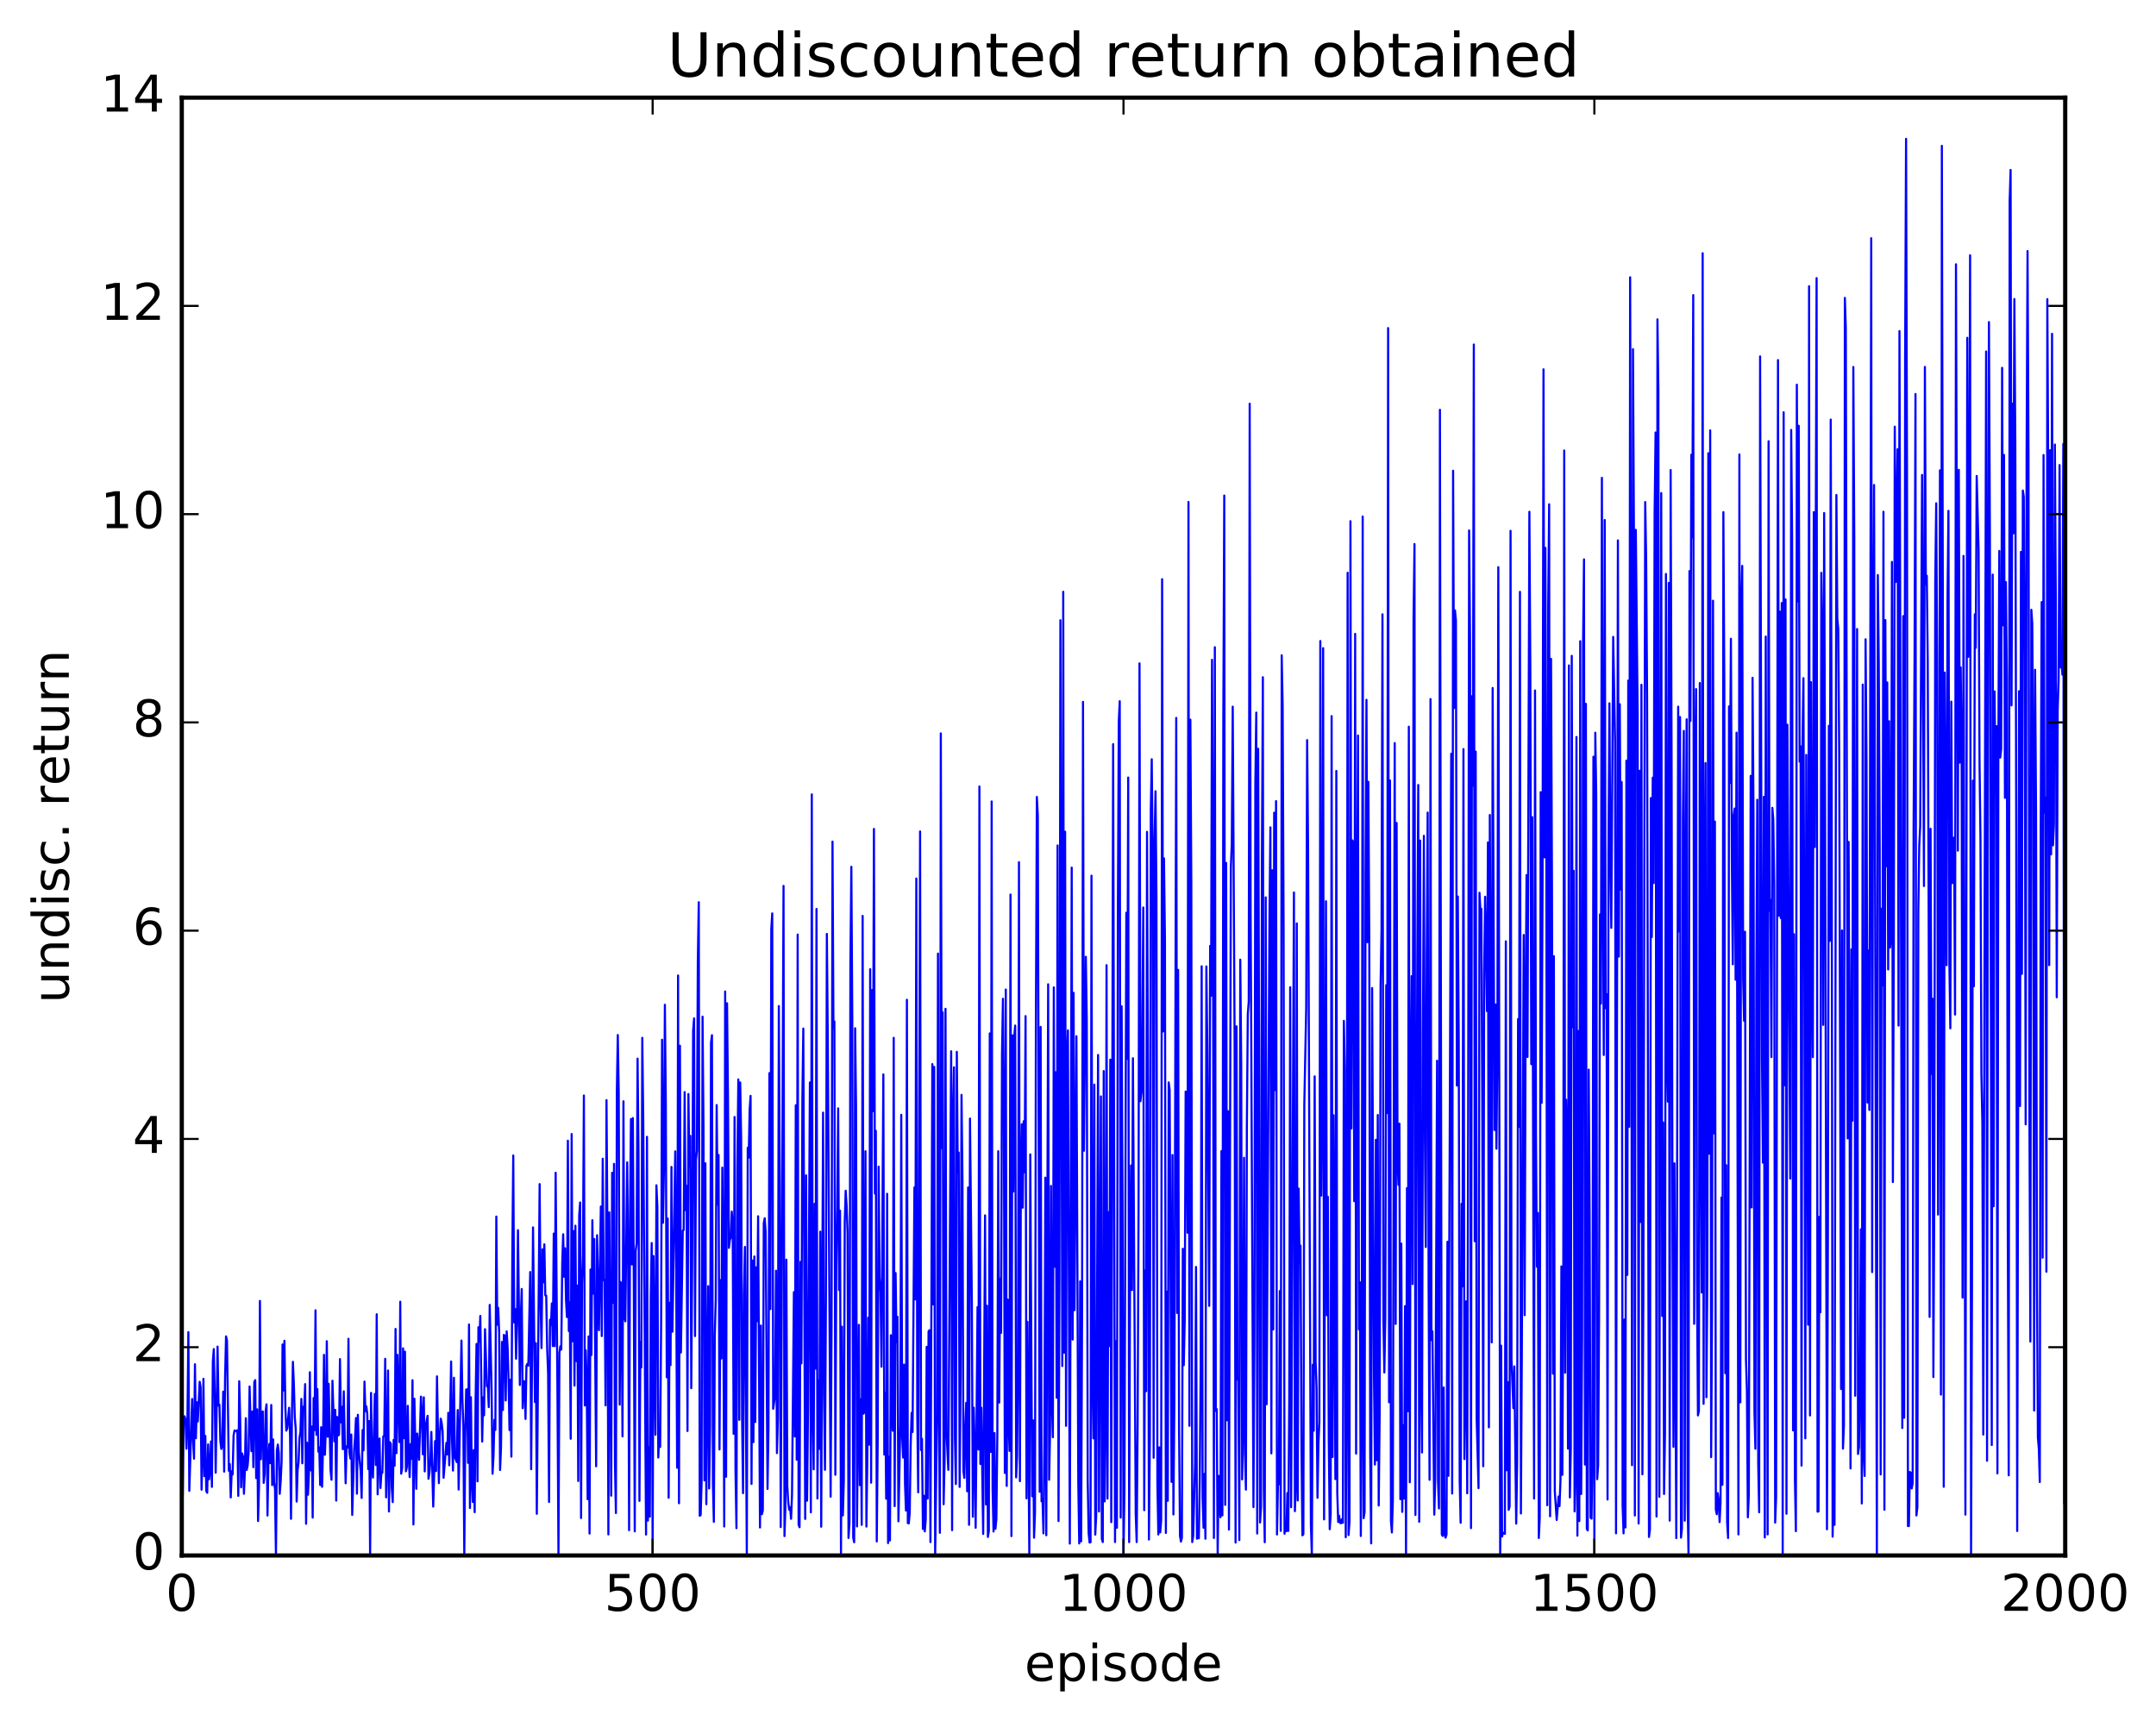 <?xml version="1.0" encoding="utf-8" standalone="no"?>
<!DOCTYPE svg PUBLIC "-//W3C//DTD SVG 1.1//EN"
  "http://www.w3.org/Graphics/SVG/1.1/DTD/svg11.dtd">
<!-- Created with matplotlib (http://matplotlib.org/) -->
<svg height="408pt" version="1.1" viewBox="0 0 511 408" width="511pt" xmlns="http://www.w3.org/2000/svg" xmlns:xlink="http://www.w3.org/1999/xlink">
 <defs>
  <style type="text/css">
*{stroke-linecap:butt;stroke-linejoin:round;stroke-miterlimit:100000;}
  </style>
 </defs>
 <g id="figure_1">
  <g id="patch_1">
   <path d="M 0 408.169 
L 511.954 408.169 
L 511.954 0 
L 0 0 
z
" style="fill:#ffffff;"/>
  </g>
  <g id="axes_1">
   <g id="patch_2">
    <path d="M 43.084 368.742 
L 489.484 368.742 
L 489.484 23.142 
L 43.084 23.142 
z
" style="fill:#ffffff;"/>
   </g>
   <g id="line2d_1">
    <path clip-path="url(#pe45a2ceaba)" d="M 43.084 341.525 
L 43.307 354.443 
L 43.53 335.88 
L 43.753 335.753 
L 43.977 336.586 
L 44.2 343.427 
L 44.423 337.037 
L 44.646 315.794 
L 44.869 353.416 
L 45.539 331.65 
L 45.762 341.46 
L 45.985 345.8 
L 46.209 323.415 
L 46.432 340.956 
L 46.655 332.423 
L 46.878 336.969 
L 47.325 327.564 
L 47.548 328.879 
L 47.771 353.152 
L 47.994 344.685 
L 48.217 326.867 
L 48.441 349.946 
L 48.664 340.388 
L 48.887 353.45 
L 49.11 353.884 
L 49.333 342.414 
L 49.557 350.68 
L 49.78 348.47 
L 50.003 341.71 
L 50.226 352.481 
L 50.449 322.746 
L 50.673 319.817 
L 50.896 330.819 
L 51.119 349.126 
L 51.565 319.227 
L 51.789 333.244 
L 52.012 332.986 
L 52.235 341.715 
L 52.458 343.499 
L 52.681 342.616 
L 52.905 329.902 
L 53.128 348.865 
L 53.351 326.411 
L 53.574 316.805 
L 53.797 317.802 
L 54.244 348.66 
L 54.467 347.086 
L 54.69 354.989 
L 54.913 348.776 
L 55.137 349.537 
L 55.36 340.326 
L 55.583 339.103 
L 56.029 339.3 
L 56.253 339.053 
L 56.476 354.61 
L 56.699 327.44 
L 56.922 336.136 
L 57.145 352.583 
L 57.369 344.554 
L 57.592 345.272 
L 57.815 354.119 
L 58.038 348.664 
L 58.261 336.201 
L 58.485 348.458 
L 58.708 347.319 
L 58.931 344.425 
L 59.154 328.683 
L 59.601 344 
L 59.824 334.612 
L 60.047 347.808 
L 60.27 327.614 
L 60.493 327.176 
L 60.717 350.413 
L 60.94 334.097 
L 61.163 360.578 
L 61.386 352.498 
L 61.609 308.397 
L 61.833 345.933 
L 62.056 335.475 
L 62.279 334.594 
L 62.502 351.536 
L 62.725 349.32 
L 62.949 334.638 
L 63.172 332.904 
L 63.395 359.27 
L 63.618 346.926 
L 63.841 342.308 
L 64.065 346.857 
L 64.288 333.063 
L 64.511 352.071 
L 64.734 341.224 
L 64.957 351.425 
L 65.181 352.926 
L 65.404 368.742 
L 65.627 343.841 
L 65.85 342.449 
L 66.073 344.394 
L 66.297 354.132 
L 66.52 351.291 
L 66.743 346.331 
L 66.966 318.726 
L 67.189 329.626 
L 67.413 317.845 
L 67.636 333.528 
L 67.859 339.15 
L 68.082 338.57 
L 68.529 333.72 
L 68.752 340.483 
L 68.975 360.056 
L 69.198 335.046 
L 69.421 322.833 
L 69.645 327.99 
L 69.868 335.964 
L 70.091 338.717 
L 70.314 355.965 
L 70.537 348.49 
L 70.761 346.692 
L 70.984 340.825 
L 71.207 339.553 
L 71.43 331.624 
L 71.653 346.903 
L 71.877 333.48 
L 72.1 333.908 
L 72.323 328.124 
L 72.546 361.231 
L 72.769 342.004 
L 72.993 354.346 
L 73.216 349.184 
L 73.439 325.306 
L 73.662 348.571 
L 73.885 338.168 
L 74.109 359.754 
L 74.332 331.413 
L 74.555 339.044 
L 74.778 310.621 
L 75.001 340.127 
L 75.225 329.286 
L 75.448 344.124 
L 75.671 343.118 
L 75.894 352.043 
L 76.117 338.342 
L 76.341 352.471 
L 76.564 342.792 
L 76.787 321.182 
L 77.01 344.866 
L 77.233 338.369 
L 77.457 317.952 
L 77.68 340.603 
L 77.903 328.048 
L 78.349 348.52 
L 78.573 350.793 
L 78.796 327.322 
L 79.242 341.712 
L 79.465 334.227 
L 79.689 355.741 
L 79.912 335.899 
L 80.135 340.282 
L 80.358 340.138 
L 80.581 322.191 
L 80.805 337.183 
L 81.028 333.492 
L 81.251 343.548 
L 81.474 329.822 
L 81.921 351.623 
L 82.144 342.853 
L 82.367 343.196 
L 82.59 317.378 
L 82.813 344.296 
L 83.037 345.774 
L 83.26 340.073 
L 83.483 359.13 
L 83.929 343.777 
L 84.153 340.824 
L 84.376 336.157 
L 84.599 354.1 
L 84.822 335.388 
L 85.045 344.272 
L 85.492 348.743 
L 85.715 355.107 
L 85.938 339.005 
L 86.161 343.82 
L 86.385 327.521 
L 86.608 334.535 
L 86.831 333.406 
L 87.054 335.266 
L 87.277 348.277 
L 87.501 336.876 
L 87.724 368.742 
L 87.947 330.204 
L 88.17 346.492 
L 88.393 350.282 
L 88.84 330.461 
L 89.063 347.3 
L 89.286 311.558 
L 89.509 354.252 
L 89.733 343.579 
L 89.956 341.014 
L 90.179 352.747 
L 90.402 348.975 
L 90.625 349.133 
L 90.849 340.505 
L 91.072 340.486 
L 91.295 322.119 
L 91.518 354.958 
L 91.741 345.18 
L 91.965 324.892 
L 92.188 358.314 
L 92.411 341.876 
L 92.634 342.319 
L 92.857 352.738 
L 93.081 356.089 
L 93.304 341.344 
L 93.527 347.467 
L 93.75 315.036 
L 93.973 344.492 
L 94.197 321.191 
L 94.643 341.862 
L 94.866 308.593 
L 95.089 349.355 
L 95.313 348.015 
L 95.536 319.637 
L 95.759 340.946 
L 95.982 320.426 
L 96.205 348.789 
L 96.429 347.784 
L 96.652 333.272 
L 96.875 345.518 
L 97.098 350.166 
L 97.321 342.326 
L 97.545 345.824 
L 97.768 327.193 
L 97.991 361.392 
L 98.214 331.593 
L 98.661 352.938 
L 98.884 339.841 
L 99.107 342.312 
L 99.33 346.057 
L 99.777 331.087 
L 100 335.457 
L 100.223 344.754 
L 100.446 331.255 
L 100.669 348.815 
L 100.893 338.054 
L 101.339 335.633 
L 101.562 350.562 
L 101.785 349.102 
L 102.009 346.231 
L 102.232 339.448 
L 102.678 357.159 
L 103.125 341.629 
L 103.348 348.735 
L 103.571 326.283 
L 104.017 351.59 
L 104.241 340.542 
L 104.464 336.311 
L 104.687 337.341 
L 104.91 339.296 
L 105.133 350.32 
L 105.803 342.045 
L 106.026 344.779 
L 106.249 334.927 
L 106.473 347.363 
L 106.919 322.76 
L 107.142 341.511 
L 107.365 348.617 
L 107.589 326.611 
L 107.812 345.361 
L 108.258 346.612 
L 108.481 334.263 
L 108.705 353.115 
L 109.374 317.791 
L 109.597 331.785 
L 109.821 337.976 
L 110.044 368.742 
L 110.267 340.902 
L 110.49 329.399 
L 110.713 329.349 
L 110.937 346.79 
L 111.16 313.978 
L 111.383 357.492 
L 111.606 331.222 
L 111.829 350.488 
L 112.053 356.06 
L 112.276 343.765 
L 112.499 358.482 
L 112.722 331.798 
L 112.945 318.597 
L 113.169 351.176 
L 113.392 314.64 
L 113.615 318.021 
L 113.838 311.958 
L 114.285 341.737 
L 114.508 331.262 
L 114.731 335.519 
L 114.954 315.092 
L 115.401 328.63 
L 115.624 328.418 
L 115.847 333.577 
L 116.07 309.343 
L 116.517 329.687 
L 116.74 349.36 
L 116.963 345.248 
L 117.186 336.576 
L 117.409 338.987 
L 117.633 288.401 
L 117.856 314.037 
L 118.079 310.048 
L 118.302 315.676 
L 118.525 348.475 
L 118.749 343.04 
L 118.972 318.113 
L 119.195 334.262 
L 119.418 316.451 
L 119.641 316.644 
L 119.865 332.002 
L 120.088 315.625 
L 120.311 319.438 
L 120.534 326.698 
L 120.757 339.019 
L 120.981 327.077 
L 121.204 345.322 
L 121.427 297.095 
L 121.65 273.922 
L 121.873 313.508 
L 122.097 310.307 
L 122.32 322.1 
L 122.543 313.211 
L 122.766 291.633 
L 123.213 328.326 
L 123.436 312.226 
L 123.659 305.572 
L 123.882 333.822 
L 124.105 327.419 
L 124.329 327.455 
L 124.552 336.371 
L 124.775 323.787 
L 124.998 323.325 
L 125.221 323.756 
L 125.668 301.546 
L 125.891 348.284 
L 126.337 290.969 
L 126.784 332.359 
L 127.007 318.408 
L 127.23 358.867 
L 127.9 280.705 
L 128.123 308.408 
L 128.346 319.582 
L 128.569 296.166 
L 128.793 303.984 
L 129.016 294.975 
L 129.239 307.076 
L 129.462 307.141 
L 129.685 319.589 
L 129.909 325.563 
L 130.132 356.056 
L 130.355 312.847 
L 130.578 314.076 
L 130.801 308.992 
L 131.025 319.109 
L 131.248 292.435 
L 131.471 319.12 
L 131.694 278.008 
L 132.141 332.173 
L 132.364 368.742 
L 132.587 320.721 
L 132.81 319.154 
L 133.033 319.921 
L 133.257 299.44 
L 133.48 292.596 
L 133.703 302.676 
L 133.926 295.922 
L 134.149 308.005 
L 134.373 312.227 
L 134.596 270.413 
L 134.819 315.545 
L 135.042 308.712 
L 135.265 341.072 
L 135.489 268.84 
L 135.712 317.956 
L 135.935 291.84 
L 136.158 328.464 
L 136.381 290.564 
L 136.605 322.677 
L 136.828 304.757 
L 137.051 351.083 
L 137.274 288.188 
L 137.497 285.057 
L 137.721 359.866 
L 137.944 304.299 
L 138.167 297.667 
L 138.39 259.7 
L 138.613 333.174 
L 138.837 320.092 
L 139.06 327.667 
L 139.283 355.403 
L 139.506 316.825 
L 139.729 363.544 
L 139.953 300.961 
L 140.176 321.21 
L 140.399 289.266 
L 140.622 306.662 
L 140.845 293.723 
L 141.292 347.601 
L 141.515 292.821 
L 141.961 315.342 
L 142.408 286.02 
L 142.631 316.733 
L 142.854 274.69 
L 143.077 303.507 
L 143.301 303.381 
L 143.524 333.151 
L 143.747 260.797 
L 143.97 292.546 
L 144.193 363.753 
L 144.417 287.405 
L 144.863 354.564 
L 145.086 278.028 
L 145.309 308.868 
L 145.533 275.906 
L 145.756 347.024 
L 145.979 358.681 
L 146.202 258.735 
L 146.425 245.372 
L 146.649 259.273 
L 146.872 332.984 
L 147.095 303.916 
L 147.318 304.993 
L 147.541 340.51 
L 147.765 261.076 
L 147.988 311.929 
L 148.211 313.236 
L 148.657 275.548 
L 148.881 299.955 
L 149.104 362.748 
L 149.327 286.589 
L 149.55 265.277 
L 149.773 299.745 
L 149.997 265.045 
L 150.22 304.262 
L 150.443 363.027 
L 150.666 296.581 
L 150.889 294.791 
L 151.113 250.963 
L 151.336 273.005 
L 151.559 355.8 
L 151.782 318.089 
L 152.005 324.166 
L 152.229 246.033 
L 152.452 265.001 
L 153.121 363.783 
L 153.345 269.497 
L 153.568 360.482 
L 153.791 343.066 
L 154.014 359.544 
L 154.237 307.479 
L 154.461 294.676 
L 154.684 368.742 
L 154.907 297.758 
L 155.353 340.132 
L 155.577 280.988 
L 155.8 285.996 
L 156.023 345.52 
L 156.246 339.994 
L 156.469 343.011 
L 156.693 313.853 
L 156.916 246.478 
L 157.139 289.87 
L 157.362 277.191 
L 157.585 238.196 
L 157.809 261.869 
L 158.032 326.495 
L 158.255 288.871 
L 158.478 355.056 
L 158.701 308.846 
L 158.925 323.612 
L 159.148 276.632 
L 159.371 315.699 
L 160.041 272.946 
L 160.264 300.647 
L 160.487 347.944 
L 160.71 231.244 
L 160.933 356.36 
L 161.157 247.907 
L 161.38 320.634 
L 161.826 291.701 
L 162.049 291.572 
L 162.273 258.887 
L 162.496 286.902 
L 162.719 281.095 
L 162.942 339.234 
L 163.165 259.35 
L 163.389 276.482 
L 163.612 269.277 
L 163.835 329.089 
L 164.058 299.129 
L 164.281 244.313 
L 164.505 241.414 
L 164.728 316.734 
L 164.951 275.014 
L 165.174 272.83 
L 165.397 227.585 
L 165.621 213.881 
L 165.844 359.327 
L 166.067 359.149 
L 166.29 351.253 
L 166.513 241.002 
L 166.737 267.238 
L 166.96 350.95 
L 167.183 275.775 
L 167.406 356.594 
L 167.853 304.895 
L 168.076 352.866 
L 168.299 338.154 
L 168.522 247.156 
L 168.745 245.403 
L 168.969 351.664 
L 169.192 360.784 
L 169.415 316.791 
L 169.638 308.073 
L 169.861 261.966 
L 170.085 285.569 
L 170.308 273.796 
L 170.531 343.617 
L 170.754 303.463 
L 170.977 322.05 
L 171.201 276.788 
L 171.424 301.842 
L 171.647 361.874 
L 171.87 235.039 
L 172.093 350.08 
L 172.317 237.833 
L 172.54 260.01 
L 172.763 295.828 
L 172.986 293.947 
L 173.209 293.377 
L 173.433 287.225 
L 173.656 290.147 
L 173.879 339.903 
L 174.102 264.798 
L 174.325 348.581 
L 174.549 362.262 
L 174.772 276.179 
L 174.995 255.892 
L 175.218 336.585 
L 175.441 256.612 
L 175.665 270.193 
L 175.888 336.073 
L 176.111 353.966 
L 176.334 306.715 
L 176.557 295.594 
L 177.004 368.742 
L 177.227 272.083 
L 177.45 274.451 
L 177.673 263.172 
L 177.897 259.789 
L 178.12 351.784 
L 178.343 298.82 
L 178.566 341.883 
L 178.789 297.859 
L 179.013 337.104 
L 179.236 300.432 
L 179.459 313.194 
L 179.682 288.323 
L 180.129 362.108 
L 180.352 314.227 
L 180.575 358.966 
L 180.798 358.077 
L 181.021 289.97 
L 181.245 288.801 
L 181.468 291.988 
L 181.914 352.969 
L 182.137 338.614 
L 182.361 254.385 
L 182.584 310.325 
L 182.807 220.269 
L 183.03 216.53 
L 183.253 333.969 
L 183.7 330.893 
L 183.923 301.232 
L 184.146 344.473 
L 184.369 336.363 
L 184.593 238.492 
L 184.816 280.355 
L 185.039 362.007 
L 185.709 210.008 
L 185.932 364.148 
L 186.155 357.041 
L 186.378 298.615 
L 186.601 352.243 
L 186.825 356.153 
L 187.048 357.886 
L 187.271 357.309 
L 187.494 360.058 
L 187.717 354.403 
L 188.164 306.317 
L 188.387 340.541 
L 188.61 262.003 
L 188.833 346.044 
L 189.057 221.543 
L 189.28 361.407 
L 189.503 362.044 
L 189.726 299.137 
L 189.949 323.193 
L 190.173 260.635 
L 190.396 243.829 
L 190.842 360.087 
L 191.065 278.636 
L 191.289 355.759 
L 191.512 333.798 
L 191.958 256.603 
L 192.181 358.512 
L 192.405 188.316 
L 192.628 333.69 
L 192.851 348.319 
L 193.074 285.362 
L 193.297 324.444 
L 193.521 215.479 
L 193.744 355.237 
L 193.967 327.225 
L 194.19 343.456 
L 194.413 291.985 
L 194.637 361.925 
L 195.083 263.762 
L 195.306 330.744 
L 195.529 348.429 
L 195.753 308.25 
L 195.976 221.394 
L 196.199 246.745 
L 196.869 354.811 
L 197.092 314.144 
L 197.315 199.508 
L 197.538 243.732 
L 197.761 242.155 
L 197.985 349.61 
L 198.208 300.688 
L 198.431 286.122 
L 198.654 262.756 
L 198.877 305.83 
L 199.101 286.996 
L 199.324 368.742 
L 199.547 314.499 
L 199.77 359.247 
L 199.993 351.124 
L 200.217 289.685 
L 200.44 282.27 
L 200.663 285.889 
L 200.886 292.159 
L 201.109 364.587 
L 201.333 360.985 
L 201.556 228.651 
L 201.779 205.481 
L 202.002 241.431 
L 202.225 364.499 
L 202.449 365.609 
L 202.672 243.756 
L 202.895 261.953 
L 203.118 361.859 
L 203.565 314.068 
L 203.788 352.076 
L 204.011 331.69 
L 204.234 361.482 
L 204.457 217.123 
L 204.681 335.131 
L 204.904 334.565 
L 205.127 272.913 
L 205.35 361.897 
L 205.573 345.412 
L 205.797 312.392 
L 206.02 342.474 
L 206.243 229.759 
L 206.466 351.484 
L 206.689 234.706 
L 206.913 263.409 
L 207.136 196.51 
L 207.359 282.957 
L 207.582 268.066 
L 207.805 365.409 
L 208.029 340.688 
L 208.252 276.574 
L 208.475 302.831 
L 208.698 306.268 
L 208.921 323.986 
L 209.368 254.694 
L 209.591 344.823 
L 209.814 330.135 
L 210.037 355.293 
L 210.261 282.996 
L 210.484 365.804 
L 210.707 345.347 
L 210.93 365.179 
L 211.153 316.528 
L 211.377 335.015 
L 211.6 339.184 
L 211.823 246.025 
L 212.046 357.031 
L 212.269 301.786 
L 212.493 318.16 
L 212.716 312.148 
L 212.939 360.64 
L 213.385 337.519 
L 213.609 264.271 
L 213.832 340.819 
L 214.055 345.534 
L 214.278 323.488 
L 214.501 351.809 
L 214.725 358.097 
L 214.948 237 
L 215.171 361.069 
L 215.394 361.137 
L 215.617 358.574 
L 215.841 342.553 
L 216.064 334.944 
L 216.287 339.47 
L 216.733 281.472 
L 216.957 308.038 
L 217.18 208.254 
L 217.403 334.925 
L 217.626 353.77 
L 218.073 197.107 
L 218.296 343.752 
L 218.519 341.073 
L 218.742 362.469 
L 218.965 354.571 
L 219.189 363.029 
L 219.412 360.183 
L 219.635 319.285 
L 219.858 355.249 
L 220.081 315.609 
L 220.305 315.343 
L 220.528 365.571 
L 220.974 252.26 
L 221.197 309.228 
L 221.421 252.917 
L 221.644 368.742 
L 222.09 335.289 
L 222.313 226.049 
L 222.537 332.913 
L 222.76 363.368 
L 222.983 173.862 
L 223.206 272.165 
L 223.429 239.969 
L 223.653 356.596 
L 223.876 346.392 
L 224.099 239.151 
L 224.322 339.289 
L 224.769 348.445 
L 225.438 249.215 
L 225.661 362.745 
L 225.885 264.482 
L 226.108 253.006 
L 226.331 340.862 
L 226.554 351.802 
L 226.777 249.348 
L 227.001 277.857 
L 227.224 273.224 
L 227.447 352.485 
L 227.67 326.35 
L 227.893 259.555 
L 228.117 279.59 
L 228.34 348.725 
L 228.563 350.358 
L 228.786 338.306 
L 229.009 332.546 
L 229.233 353.522 
L 229.456 281.495 
L 229.679 361.475 
L 229.902 265.167 
L 230.349 309.491 
L 230.572 359.567 
L 230.795 333.696 
L 231.018 343.484 
L 231.241 362.176 
L 231.688 309.869 
L 231.911 343.625 
L 232.134 186.448 
L 232.357 347.047 
L 232.581 333.723 
L 233.027 363.64 
L 233.473 288.116 
L 233.697 356.659 
L 233.92 309.533 
L 234.143 364.346 
L 234.366 362.948 
L 234.589 244.984 
L 234.813 344.197 
L 235.036 189.992 
L 235.259 353.03 
L 235.482 363.064 
L 235.705 339.714 
L 235.929 362.421 
L 236.152 360.158 
L 236.375 340.707 
L 236.598 272.906 
L 236.821 332.506 
L 237.045 303.111 
L 237.268 315.967 
L 237.491 249.82 
L 237.714 236.759 
L 237.937 265.765 
L 238.161 349.191 
L 238.384 234.574 
L 238.607 352.251 
L 238.83 308.066 
L 239.053 336.581 
L 239.277 343.955 
L 239.5 212.064 
L 239.723 364.144 
L 239.946 245.435 
L 240.169 282.455 
L 240.393 245.689 
L 240.616 243.116 
L 240.839 350.229 
L 241.062 345.213 
L 241.285 321.705 
L 241.509 204.391 
L 241.732 351.129 
L 241.955 279.221 
L 242.178 266.507 
L 242.401 286.288 
L 242.625 265.811 
L 242.848 277.888 
L 243.071 240.878 
L 243.294 355.191 
L 243.517 313.368 
L 243.964 368.742 
L 244.187 273.659 
L 244.633 354.715 
L 244.857 336.717 
L 245.08 364.533 
L 245.303 358.661 
L 245.526 240.722 
L 245.749 188.923 
L 245.973 193.336 
L 246.419 353.642 
L 246.642 243.442 
L 246.865 355.903 
L 247.089 355.455 
L 247.312 363.511 
L 247.535 341.885 
L 247.758 279.183 
L 247.981 363.948 
L 248.428 233.336 
L 248.651 350.792 
L 248.874 339.73 
L 249.097 281.141 
L 249.321 332.454 
L 249.544 340.708 
L 249.767 234.061 
L 249.99 300.297 
L 250.213 254.186 
L 250.437 331.346 
L 250.66 200.43 
L 250.883 360.585 
L 251.106 302.461 
L 251.329 147.038 
L 251.776 323.836 
L 251.999 140.289 
L 252.222 320.676 
L 252.445 197.162 
L 252.669 338.014 
L 252.892 250.77 
L 253.115 244.26 
L 253.561 365.922 
L 254.008 205.676 
L 254.231 317.555 
L 254.454 235.369 
L 254.677 310.588 
L 255.124 245.649 
L 255.57 351.48 
L 255.793 365.894 
L 256.017 303.763 
L 256.24 365.393 
L 256.463 312.546 
L 256.686 166.381 
L 256.909 272.797 
L 257.356 226.828 
L 257.579 241.773 
L 257.802 350.937 
L 258.025 363.536 
L 258.249 365.675 
L 258.472 365.611 
L 258.695 207.589 
L 258.918 326.167 
L 259.141 340.977 
L 259.365 257.117 
L 259.588 363.795 
L 259.811 359.338 
L 260.257 250.088 
L 260.481 358.31 
L 260.927 259.918 
L 261.15 364.814 
L 261.373 365.562 
L 261.597 253.906 
L 261.82 355.922 
L 262.043 336.011 
L 262.266 228.807 
L 262.489 355.254 
L 262.713 287.338 
L 262.936 319.086 
L 263.159 251.194 
L 263.382 360.847 
L 263.829 176.411 
L 264.275 365.562 
L 264.498 317.952 
L 264.721 362.177 
L 264.945 217.368 
L 265.168 171.107 
L 265.391 166.229 
L 265.614 359.751 
L 265.837 238.547 
L 266.061 285.57 
L 266.284 368.742 
L 266.507 353.327 
L 266.953 216.377 
L 267.177 251.007 
L 267.4 184.32 
L 267.623 365.579 
L 267.846 298.488 
L 268.069 276.286 
L 268.293 305.836 
L 268.516 250.873 
L 269.185 358.979 
L 269.409 365.562 
L 269.632 337.817 
L 269.855 286.349 
L 270.078 157.258 
L 270.301 261.054 
L 270.525 258.898 
L 270.748 247.049 
L 270.971 215.134 
L 271.194 358.005 
L 271.417 301.19 
L 271.641 329.795 
L 271.864 197.202 
L 272.087 259.302 
L 272.31 364.964 
L 272.533 340.419 
L 272.757 191.989 
L 272.98 179.99 
L 273.203 205.031 
L 273.426 345.574 
L 273.649 199.15 
L 273.873 187.577 
L 274.096 212.417 
L 274.319 351.888 
L 274.542 363.76 
L 274.765 343.117 
L 274.989 363.269 
L 275.212 360.369 
L 275.435 137.299 
L 275.658 244.515 
L 275.881 203.483 
L 276.105 222.767 
L 276.328 363.402 
L 276.551 306.188 
L 276.774 355.784 
L 276.997 256.592 
L 277.221 258.452 
L 277.667 351.295 
L 277.89 273.816 
L 278.113 359.016 
L 278.337 332.739 
L 278.783 170.19 
L 279.006 311.25 
L 279.229 229.919 
L 279.453 338.769 
L 279.676 364.146 
L 279.899 365.456 
L 280.122 364.562 
L 280.345 296.033 
L 280.569 323.627 
L 280.792 313.16 
L 281.015 258.754 
L 281.238 261.056 
L 281.461 292.231 
L 281.685 119 
L 281.908 338.009 
L 282.131 170.597 
L 282.354 209.269 
L 282.577 365.562 
L 282.801 364.152 
L 283.247 346.738 
L 283.47 300.344 
L 283.693 364.775 
L 283.917 361.804 
L 284.14 364.663 
L 284.363 350.258 
L 284.586 323.063 
L 284.809 229.067 
L 285.033 355.12 
L 285.256 362.165 
L 285.479 349.383 
L 285.702 364.772 
L 285.925 229.104 
L 286.149 248.148 
L 286.595 309.577 
L 286.818 224.236 
L 287.041 236.059 
L 287.265 156.414 
L 287.488 204.714 
L 287.711 364.59 
L 287.934 153.429 
L 288.157 334.48 
L 288.381 334.053 
L 288.604 368.742 
L 288.827 349.865 
L 289.05 357.397 
L 289.273 359.674 
L 289.497 272.886 
L 289.72 359.238 
L 289.943 170.842 
L 290.166 117.47 
L 290.389 356.747 
L 290.613 204.567 
L 290.836 336.695 
L 291.059 263.406 
L 291.282 362.608 
L 291.729 205.599 
L 291.952 199.842 
L 292.175 167.519 
L 292.621 247.197 
L 292.845 365.677 
L 293.068 243.305 
L 293.291 326.757 
L 293.514 327.407 
L 293.737 365.102 
L 293.961 227.502 
L 294.184 252.701 
L 294.407 350.708 
L 294.63 338.517 
L 294.853 274.458 
L 295.077 344.683 
L 295.3 353.128 
L 295.523 267.002 
L 295.746 240.41 
L 295.969 237.448 
L 296.193 95.704 
L 296.416 215.968 
L 297.085 357.273 
L 297.309 318.701 
L 297.532 185.738 
L 297.755 168.923 
L 297.978 363.54 
L 298.201 177.504 
L 298.425 250.138 
L 298.648 360.923 
L 298.871 357.294 
L 299.094 203.365 
L 299.317 160.549 
L 299.541 352.915 
L 299.764 365.601 
L 299.987 212.729 
L 300.21 332.89 
L 300.88 218.112 
L 301.103 196.131 
L 301.326 344.532 
L 301.549 206.313 
L 301.773 315.18 
L 301.996 192.667 
L 302.219 258.442 
L 302.442 189.908 
L 302.665 363.766 
L 302.889 352.083 
L 303.112 351.802 
L 303.335 306.053 
L 303.558 362.904 
L 303.781 155.34 
L 304.005 167.379 
L 304.228 219.704 
L 304.451 363.583 
L 304.674 361.079 
L 304.897 362.991 
L 305.121 353.935 
L 305.344 362.919 
L 305.567 332.259 
L 305.79 234.033 
L 306.013 357.3 
L 306.683 211.568 
L 306.906 358.234 
L 307.129 351.606 
L 307.353 218.902 
L 307.576 355.696 
L 307.799 281.762 
L 308.022 299.518 
L 308.245 295.284 
L 308.469 343.272 
L 308.692 363.972 
L 308.915 363.714 
L 309.138 261.88 
L 309.585 239.009 
L 309.808 175.452 
L 310.031 200.617 
L 310.701 361.362 
L 310.924 368.742 
L 311.147 323.527 
L 311.37 339.174 
L 311.593 255.169 
L 311.817 322.723 
L 312.04 328.861 
L 312.263 355.073 
L 312.486 342.28 
L 312.709 337.124 
L 312.933 151.959 
L 313.156 283.417 
L 313.379 257.504 
L 313.602 153.648 
L 313.825 360.194 
L 314.272 213.65 
L 314.495 311.792 
L 314.718 283.726 
L 314.941 341.362 
L 315.165 362.52 
L 315.388 358.997 
L 315.611 169.763 
L 315.834 345.409 
L 316.057 264.381 
L 316.504 350.628 
L 316.727 182.758 
L 316.95 353.889 
L 317.173 360.809 
L 317.397 359.338 
L 317.62 361.01 
L 317.843 361.109 
L 318.066 360.141 
L 318.289 360.996 
L 318.513 242.012 
L 318.736 253.577 
L 318.959 364.42 
L 319.182 328.518 
L 319.405 135.773 
L 319.629 363.89 
L 319.852 360.649 
L 320.075 123.556 
L 320.298 267.505 
L 320.521 199.228 
L 320.745 199.702 
L 320.968 284.761 
L 321.191 150.261 
L 321.414 344.583 
L 321.637 223.154 
L 321.861 174.35 
L 322.084 315.143 
L 322.307 303.972 
L 322.53 364.121 
L 322.753 333.712 
L 322.977 122.443 
L 323.2 359.9 
L 323.423 358.452 
L 323.646 207.39 
L 323.869 165.895 
L 324.093 223.35 
L 324.316 185.334 
L 324.539 222.834 
L 324.762 344.56 
L 324.985 365.88 
L 325.209 234.216 
L 325.655 326.695 
L 325.878 347.179 
L 326.101 270.2 
L 326.325 346.174 
L 326.548 264.326 
L 326.771 356.885 
L 326.994 335.669 
L 327.217 233.509 
L 327.441 220.436 
L 327.664 145.63 
L 327.887 312.981 
L 328.11 325.367 
L 328.333 312.401 
L 328.557 233.539 
L 328.78 263.879 
L 329.003 77.766 
L 329.226 332.418 
L 329.449 185.023 
L 329.673 360.587 
L 329.896 363.288 
L 330.119 355.872 
L 330.565 176.156 
L 330.789 313.854 
L 331.012 195.092 
L 331.235 274.869 
L 331.458 280.89 
L 331.681 266.375 
L 331.905 355.394 
L 332.128 294.818 
L 332.351 358.409 
L 332.574 337.854 
L 332.797 355.237 
L 333.021 309.624 
L 333.244 368.742 
L 333.467 281.66 
L 333.69 334.553 
L 333.913 172.266 
L 334.137 351.388 
L 334.36 259.289 
L 334.583 231.398 
L 334.806 304.4 
L 335.029 146.823 
L 335.253 128.967 
L 335.476 359.138 
L 335.922 226.405 
L 336.145 186.088 
L 336.369 360.754 
L 336.592 199.261 
L 336.815 325.337 
L 337.038 344.335 
L 337.261 244.207 
L 337.485 198.136 
L 337.708 268.424 
L 337.931 295.62 
L 338.154 226.679 
L 338.377 192.63 
L 338.601 304.525 
L 338.824 350.804 
L 339.047 165.73 
L 339.27 317.683 
L 339.493 315.595 
L 339.94 359.062 
L 340.163 350.643 
L 340.609 251.46 
L 340.833 351.296 
L 341.056 357.593 
L 341.279 97.143 
L 341.725 363.779 
L 341.949 364.11 
L 342.172 328.912 
L 342.395 363.779 
L 342.618 364.521 
L 342.841 363.779 
L 343.065 294.373 
L 343.288 349.856 
L 343.957 178.673 
L 344.181 354.056 
L 344.404 111.596 
L 344.627 167.851 
L 344.85 144.694 
L 345.073 147.129 
L 345.297 257.332 
L 345.52 212.529 
L 345.743 247.211 
L 345.966 350.785 
L 346.189 360.997 
L 346.413 285.379 
L 346.636 304.943 
L 346.859 177.584 
L 347.082 345.888 
L 347.529 308.488 
L 347.752 354.009 
L 347.975 265.007 
L 348.198 125.746 
L 348.421 151.694 
L 348.645 362.261 
L 348.868 165.043 
L 349.091 186.286 
L 349.314 81.674 
L 349.537 294.246 
L 349.761 178.172 
L 349.984 336.192 
L 350.43 352.778 
L 350.653 211.64 
L 350.877 215.733 
L 351.1 215.44 
L 351.323 261.91 
L 351.546 347.588 
L 351.769 230.508 
L 351.993 212.586 
L 352.439 239.692 
L 352.662 199.702 
L 352.885 338.359 
L 353.109 193.206 
L 353.332 240.908 
L 353.555 318.224 
L 353.778 163.097 
L 354.225 267.874 
L 354.448 238.13 
L 354.671 272.314 
L 354.894 249.459 
L 355.117 134.453 
L 355.564 368.742 
L 355.787 319.003 
L 356.01 364.261 
L 356.233 363.403 
L 356.457 363.365 
L 356.68 363.622 
L 356.903 223.149 
L 357.126 348.53 
L 357.349 327.631 
L 357.573 357.931 
L 357.796 357.136 
L 358.019 125.838 
L 358.242 322.274 
L 358.689 333.824 
L 358.912 323.915 
L 359.358 361.186 
L 359.581 346.923 
L 359.805 241.58 
L 360.028 267.145 
L 360.251 140.306 
L 360.474 358.784 
L 360.697 319.534 
L 361.144 221.645 
L 361.367 311.77 
L 361.59 240.441 
L 361.813 207.451 
L 362.037 250.563 
L 362.483 121.32 
L 362.706 159.055 
L 362.929 252.263 
L 363.153 193.722 
L 363.599 355.256 
L 363.822 163.685 
L 364.045 268.658 
L 364.269 300.284 
L 364.492 287.548 
L 364.715 364.602 
L 364.938 359.705 
L 365.161 187.781 
L 365.385 261.428 
L 365.608 208.086 
L 365.831 87.556 
L 366.054 203.255 
L 366.277 129.879 
L 366.501 200.949 
L 366.724 356.833 
L 366.947 143.638 
L 367.17 119.548 
L 367.393 359.447 
L 367.617 156.19 
L 367.84 210.592 
L 368.063 325.647 
L 368.286 226.681 
L 368.509 353.505 
L 368.956 360.323 
L 369.402 354.765 
L 369.625 357.043 
L 369.849 350.998 
L 370.072 300.217 
L 370.295 349.631 
L 370.518 304.47 
L 370.741 106.793 
L 370.965 325.414 
L 371.188 260.696 
L 371.411 272.241 
L 371.634 343.409 
L 371.857 157.74 
L 372.081 354.986 
L 372.304 343.176 
L 372.527 155.478 
L 372.75 243.504 
L 372.973 206.435 
L 373.197 358.296 
L 373.42 349.284 
L 373.643 174.705 
L 373.866 364.045 
L 374.089 244.412 
L 374.313 360.585 
L 374.536 152.005 
L 374.759 354.175 
L 374.982 317.171 
L 375.205 152.928 
L 375.429 132.605 
L 375.652 347.191 
L 375.875 166.85 
L 376.098 362.467 
L 376.321 362.805 
L 376.545 253.585 
L 376.768 289.451 
L 376.991 359.75 
L 377.214 360.009 
L 377.437 343.776 
L 377.661 179.389 
L 377.884 368.742 
L 378.107 173.689 
L 378.33 188.589 
L 378.553 350.66 
L 378.777 347.411 
L 379 312.981 
L 379.223 216.773 
L 379.446 237.894 
L 379.669 113.275 
L 379.893 206.203 
L 380.116 250.099 
L 380.339 123.272 
L 380.562 239.022 
L 380.785 235.676 
L 381.009 355.483 
L 381.232 201.848 
L 381.455 166.723 
L 381.678 204.527 
L 381.901 219.968 
L 382.348 150.99 
L 382.794 175.63 
L 383.017 363.491 
L 383.464 128.098 
L 383.687 226.772 
L 383.91 166.94 
L 384.133 210.878 
L 384.357 185.39 
L 384.58 356.874 
L 384.803 363.506 
L 385.026 312.788 
L 385.249 362.103 
L 385.473 180.327 
L 385.696 302.237 
L 385.919 161.332 
L 386.142 267.121 
L 386.365 65.734 
L 386.589 165.475 
L 386.812 347.345 
L 387.035 82.767 
L 387.258 125.866 
L 387.481 359.264 
L 387.705 125.613 
L 388.151 169.67 
L 388.374 361.162 
L 388.597 182.724 
L 388.821 289.696 
L 389.044 162.338 
L 389.267 349.503 
L 389.49 308.758 
L 389.937 119.017 
L 390.16 132.411 
L 390.383 165.281 
L 390.829 364.351 
L 391.053 362.547 
L 391.276 189.181 
L 391.499 222.124 
L 391.722 184.361 
L 391.945 209.339 
L 392.169 121.716 
L 392.392 102.528 
L 392.615 359.511 
L 392.838 75.703 
L 393.061 92.664 
L 393.285 354.837 
L 393.731 116.886 
L 393.954 311.95 
L 394.177 266.099 
L 394.401 354.167 
L 394.624 339.929 
L 394.847 136.065 
L 395.07 248.51 
L 395.293 261.149 
L 395.517 138.175 
L 395.74 360.483 
L 395.963 111.428 
L 396.186 179.302 
L 396.409 294.297 
L 396.633 342.993 
L 396.856 275.786 
L 397.302 364.621 
L 397.749 167.527 
L 397.972 220.809 
L 398.195 169.988 
L 398.418 364.516 
L 398.641 362.311 
L 398.865 194.032 
L 399.088 173.264 
L 399.311 360.495 
L 399.534 211.888 
L 399.757 170.519 
L 399.981 355.805 
L 400.204 368.742 
L 400.427 135.386 
L 400.65 170.91 
L 400.873 107.795 
L 401.097 127.378 
L 401.32 69.951 
L 401.543 313.824 
L 401.766 185.022 
L 401.989 163.343 
L 402.213 303.727 
L 402.436 335.541 
L 402.659 334.487 
L 402.882 161.917 
L 403.105 259.359 
L 403.329 306.405 
L 403.552 60.029 
L 403.775 332.79 
L 403.998 218.663 
L 404.221 180.887 
L 404.445 331.227 
L 404.668 301.721 
L 404.891 107.442 
L 405.114 273.498 
L 405.337 102.027 
L 405.561 345.429 
L 405.784 309.958 
L 406.007 142.405 
L 406.23 268.677 
L 406.453 194.75 
L 406.677 357.86 
L 406.9 358.961 
L 407.123 353.96 
L 407.346 355.757 
L 407.569 360.833 
L 407.793 356.173 
L 408.016 283.882 
L 408.239 351.991 
L 408.462 121.395 
L 408.685 162.188 
L 408.909 325.531 
L 409.132 276.226 
L 409.355 360.85 
L 409.578 364.602 
L 409.801 167.472 
L 410.025 185.611 
L 410.248 151.432 
L 410.471 203.869 
L 410.694 228.594 
L 410.917 193.336 
L 411.141 191.679 
L 411.364 232.252 
L 411.587 173.689 
L 412.033 363.749 
L 412.257 107.727 
L 412.48 332.442 
L 412.703 142.596 
L 412.926 134.152 
L 413.149 231.943 
L 413.373 241.989 
L 413.596 220.88 
L 413.819 322.169 
L 414.042 329.663 
L 414.265 359.689 
L 414.489 354.398 
L 414.935 183.927 
L 415.158 286.238 
L 415.381 160.679 
L 415.605 193.481 
L 415.828 334.615 
L 416.051 343.441 
L 416.274 232.811 
L 416.497 189.583 
L 416.721 346.986 
L 416.944 358.499 
L 417.167 84.49 
L 417.613 251.131 
L 417.837 275.625 
L 418.06 188.889 
L 418.283 364.462 
L 418.506 150.906 
L 418.953 363.749 
L 419.176 104.604 
L 419.399 215.893 
L 419.622 213.336 
L 419.845 250.598 
L 420.069 191.507 
L 420.292 194.27 
L 420.515 209.905 
L 420.738 360.949 
L 420.961 354.925 
L 421.408 85.361 
L 421.631 217.098 
L 421.854 144.984 
L 422.077 217.664 
L 422.301 142.954 
L 422.524 368.742 
L 422.747 97.729 
L 422.97 257.25 
L 423.193 142.111 
L 423.417 358.854 
L 423.64 171.797 
L 424.309 279.387 
L 424.533 101.919 
L 424.756 127.432 
L 424.979 339.099 
L 425.202 221.47 
L 425.425 350.891 
L 425.649 362.981 
L 425.872 91.192 
L 426.095 142.578 
L 426.318 100.929 
L 426.541 180.556 
L 426.765 176.911 
L 426.988 347.441 
L 427.211 176.036 
L 427.434 160.766 
L 427.657 232.426 
L 427.881 340.966 
L 428.104 178.954 
L 428.55 314.04 
L 428.773 67.852 
L 428.997 335.547 
L 429.22 161.717 
L 429.443 224.663 
L 429.666 250.602 
L 429.889 121.404 
L 430.113 200.792 
L 430.559 65.926 
L 430.782 358.36 
L 431.005 358.301 
L 431.229 288.439 
L 431.452 311.088 
L 431.675 135.801 
L 431.898 151.806 
L 432.121 242.959 
L 432.345 121.615 
L 432.568 190.206 
L 433.014 362.531 
L 433.237 293.56 
L 433.461 172.065 
L 433.684 223.055 
L 433.907 99.469 
L 434.13 184.189 
L 434.353 364.28 
L 434.577 352.625 
L 434.8 361.484 
L 435.246 117.339 
L 435.469 146.654 
L 435.693 149.08 
L 435.916 178.53 
L 436.362 329.283 
L 436.585 220.582 
L 436.809 343.415 
L 437.032 337.967 
L 437.255 70.618 
L 437.478 77.757 
L 437.925 269.881 
L 438.148 199.589 
L 438.371 256.795 
L 438.594 348.118 
L 438.817 225.061 
L 439.041 265.677 
L 439.264 86.997 
L 439.487 127.486 
L 439.71 330.873 
L 440.157 149.122 
L 440.38 344.673 
L 440.603 343.033 
L 440.826 326.992 
L 441.049 291.427 
L 441.273 356.411 
L 441.496 162.285 
L 441.719 344.881 
L 441.942 349.891 
L 442.165 151.55 
L 442.389 180.515 
L 442.612 261.363 
L 442.835 225.33 
L 443.058 263.137 
L 443.505 56.478 
L 443.728 301.56 
L 443.951 155.152 
L 444.174 114.969 
L 444.844 368.742 
L 445.067 136.316 
L 445.29 156.893 
L 445.513 200.135 
L 445.737 349.538 
L 445.96 215.41 
L 446.183 233.561 
L 446.406 121.319 
L 446.629 357.902 
L 446.853 147.006 
L 447.076 205.348 
L 447.299 161.782 
L 447.522 229.82 
L 447.745 170.986 
L 447.969 224.63 
L 448.192 222.283 
L 448.415 133.21 
L 448.638 280.222 
L 448.861 223.931 
L 449.085 101.143 
L 449.308 137.976 
L 449.754 106.499 
L 449.977 243.118 
L 450.201 78.489 
L 450.87 338.524 
L 451.093 146.056 
L 451.317 336.104 
L 451.54 85.122 
L 451.763 32.907 
L 451.986 112.341 
L 452.209 361.768 
L 452.433 361.767 
L 452.656 348.939 
L 452.879 349.131 
L 453.102 352.854 
L 453.325 351.565 
L 453.549 195.756 
L 453.772 156.207 
L 453.995 93.405 
L 454.218 359.251 
L 454.441 357.271 
L 454.665 215.892 
L 454.888 200.522 
L 455.111 195.885 
L 455.557 112.594 
L 456.004 210.051 
L 456.227 86.985 
L 456.45 138.56 
L 456.673 136.48 
L 456.897 156.395 
L 457.12 215.816 
L 457.343 312.188 
L 457.566 196.47 
L 457.789 254.582 
L 458.013 236.74 
L 458.236 326.443 
L 458.459 282.388 
L 458.682 137.865 
L 458.905 119.311 
L 459.129 156.845 
L 459.352 287.929 
L 459.575 231.75 
L 459.798 111.491 
L 460.021 330.608 
L 460.245 34.575 
L 460.468 138.555 
L 460.691 352.45 
L 460.914 159.432 
L 461.361 228.824 
L 461.584 142.511 
L 461.807 121.104 
L 462.03 228.354 
L 462.253 243.776 
L 462.477 166.327 
L 462.7 209.354 
L 462.923 198.72 
L 463.146 198.578 
L 463.369 240.511 
L 463.593 62.648 
L 464.039 201.653 
L 464.262 111.381 
L 464.485 180.775 
L 464.709 158.217 
L 464.932 177.015 
L 465.155 307.607 
L 465.378 131.785 
L 465.825 359.055 
L 466.271 80.079 
L 466.494 155.706 
L 466.717 133.327 
L 466.941 60.513 
L 467.164 368.742 
L 467.387 305.586 
L 467.61 185.065 
L 467.833 233.803 
L 468.057 145.636 
L 468.28 153.564 
L 468.503 112.835 
L 468.949 130.334 
L 469.173 180.481 
L 469.396 198.817 
L 469.619 254.707 
L 469.842 266.077 
L 470.065 340.075 
L 470.735 83.32 
L 470.958 346.289 
L 471.181 148.337 
L 471.405 76.352 
L 471.628 126.564 
L 472.074 342.564 
L 472.297 136.219 
L 472.521 285.966 
L 472.744 163.919 
L 472.967 187.936 
L 473.19 172.137 
L 473.413 349.284 
L 473.637 177.469 
L 473.86 130.607 
L 474.083 179.602 
L 474.306 177.522 
L 474.529 87.195 
L 474.753 148.233 
L 474.976 107.847 
L 475.199 189.136 
L 475.422 137.991 
L 475.645 160.806 
L 475.869 291.162 
L 476.092 349.737 
L 476.315 47.767 
L 476.538 40.288 
L 476.761 167.22 
L 476.985 95.676 
L 477.208 126.434 
L 477.431 70.89 
L 477.654 105.276 
L 477.877 198.198 
L 478.101 362.938 
L 478.547 163.851 
L 478.77 262.197 
L 478.993 130.83 
L 479.217 230.857 
L 479.44 116.286 
L 479.663 117.764 
L 479.886 156.083 
L 480.109 266.54 
L 480.333 107.569 
L 480.556 59.515 
L 480.779 107.222 
L 481.002 264.239 
L 481.225 318.036 
L 481.449 144.554 
L 481.672 147.737 
L 481.895 180.177 
L 482.118 334.381 
L 482.341 158.78 
L 482.565 191.789 
L 482.788 304.518 
L 483.011 340.782 
L 483.234 343.507 
L 483.457 351.331 
L 483.681 196.411 
L 483.904 142.727 
L 484.127 298.145 
L 484.35 107.864 
L 484.573 192.643 
L 484.797 189.055 
L 485.02 301.469 
L 485.243 70.905 
L 485.466 113.744 
L 485.689 228.793 
L 485.913 106.722 
L 486.136 202.548 
L 486.359 79.131 
L 486.582 200.399 
L 486.805 195.391 
L 487.029 105.382 
L 487.252 142.087 
L 487.475 236.413 
L 487.698 168.241 
L 487.921 161.322 
L 488.145 110.247 
L 488.368 158.232 
L 488.591 156.502 
L 488.814 159.947 
L 489.037 105.254 
L 489.261 356.339 
L 489.261 356.339 
" style="fill:none;stroke:#0000ff;stroke-linecap:square;stroke-width:0.5;"/>
   </g>
   <g id="patch_3">
    <path d="M 43.084 23.142 
L 489.484 23.142 
" style="fill:none;stroke:#000000;stroke-linecap:square;stroke-linejoin:miter;"/>
   </g>
   <g id="patch_4">
    <path d="M 489.484 368.742 
L 489.484 23.142 
" style="fill:none;stroke:#000000;stroke-linecap:square;stroke-linejoin:miter;"/>
   </g>
   <g id="patch_5">
    <path d="M 43.084 368.742 
L 43.084 23.142 
" style="fill:none;stroke:#000000;stroke-linecap:square;stroke-linejoin:miter;"/>
   </g>
   <g id="patch_6">
    <path d="M 43.084 368.742 
L 489.484 368.742 
" style="fill:none;stroke:#000000;stroke-linecap:square;stroke-linejoin:miter;"/>
   </g>
   <g id="matplotlib.axis_1">
    <g id="xtick_1">
     <g id="line2d_2">
      <defs>
       <path d="M 0 0 
L 0 -4 
" id="m22e3b78adc" style="stroke:#000000;stroke-width:0.5;"/>
      </defs>
      <g>
       <use style="stroke:#000000;stroke-width:0.5;" x="43.084" xlink:href="#m22e3b78adc" y="368.742"/>
      </g>
     </g>
     <g id="line2d_3">
      <defs>
       <path d="M 0 0 
L 0 4 
" id="m394c0774be" style="stroke:#000000;stroke-width:0.5;"/>
      </defs>
      <g>
       <use style="stroke:#000000;stroke-width:0.5;" x="43.084" xlink:href="#m394c0774be" y="23.142"/>
      </g>
     </g>
     <g id="text_1">
      <!-- 0 -->
      <defs>
       <path d="M 31.781 66.406 
Q 24.172 66.406 20.328 58.906 
Q 16.5 51.422 16.5 36.375 
Q 16.5 21.391 20.328 13.891 
Q 24.172 6.391 31.781 6.391 
Q 39.453 6.391 43.281 13.891 
Q 47.125 21.391 47.125 36.375 
Q 47.125 51.422 43.281 58.906 
Q 39.453 66.406 31.781 66.406 
M 31.781 74.219 
Q 44.047 74.219 50.516 64.516 
Q 56.984 54.828 56.984 36.375 
Q 56.984 17.969 50.516 8.266 
Q 44.047 -1.422 31.781 -1.422 
Q 19.531 -1.422 13.062 8.266 
Q 6.594 17.969 6.594 36.375 
Q 6.594 54.828 13.062 64.516 
Q 19.531 74.219 31.781 74.219 
" id="BitstreamVeraSans-Roman-30"/>
      </defs>
      <g transform="translate(39.266 381.86)scale(0.12 -0.12)">
       <use xlink:href="#BitstreamVeraSans-Roman-30"/>
      </g>
     </g>
    </g>
    <g id="xtick_2">
     <g id="line2d_4">
      <g>
       <use style="stroke:#000000;stroke-width:0.5;" x="154.684" xlink:href="#m22e3b78adc" y="368.742"/>
      </g>
     </g>
     <g id="line2d_5">
      <g>
       <use style="stroke:#000000;stroke-width:0.5;" x="154.684" xlink:href="#m394c0774be" y="23.142"/>
      </g>
     </g>
     <g id="text_2">
      <!-- 500 -->
      <defs>
       <path d="M 10.797 72.906 
L 49.516 72.906 
L 49.516 64.594 
L 19.828 64.594 
L 19.828 46.734 
Q 21.969 47.469 24.109 47.828 
Q 26.266 48.188 28.422 48.188 
Q 40.625 48.188 47.75 41.5 
Q 54.891 34.812 54.891 23.391 
Q 54.891 11.625 47.562 5.094 
Q 40.234 -1.422 26.906 -1.422 
Q 22.312 -1.422 17.547 -0.641 
Q 12.797 0.141 7.719 1.703 
L 7.719 11.625 
Q 12.109 9.234 16.797 8.062 
Q 21.484 6.891 26.703 6.891 
Q 35.156 6.891 40.078 11.328 
Q 45.016 15.766 45.016 23.391 
Q 45.016 31 40.078 35.438 
Q 35.156 39.891 26.703 39.891 
Q 22.75 39.891 18.812 39.016 
Q 14.891 38.141 10.797 36.281 
z
" id="BitstreamVeraSans-Roman-35"/>
      </defs>
      <g transform="translate(143.231 381.86)scale(0.12 -0.12)">
       <use xlink:href="#BitstreamVeraSans-Roman-35"/>
       <use x="63.623" xlink:href="#BitstreamVeraSans-Roman-30"/>
       <use x="127.246" xlink:href="#BitstreamVeraSans-Roman-30"/>
      </g>
     </g>
    </g>
    <g id="xtick_3">
     <g id="line2d_6">
      <g>
       <use style="stroke:#000000;stroke-width:0.5;" x="266.284" xlink:href="#m22e3b78adc" y="368.742"/>
      </g>
     </g>
     <g id="line2d_7">
      <g>
       <use style="stroke:#000000;stroke-width:0.5;" x="266.284" xlink:href="#m394c0774be" y="23.142"/>
      </g>
     </g>
     <g id="text_3">
      <!-- 1000 -->
      <defs>
       <path d="M 12.406 8.297 
L 28.516 8.297 
L 28.516 63.922 
L 10.984 60.406 
L 10.984 69.391 
L 28.422 72.906 
L 38.281 72.906 
L 38.281 8.297 
L 54.391 8.297 
L 54.391 0 
L 12.406 0 
z
" id="BitstreamVeraSans-Roman-31"/>
      </defs>
      <g transform="translate(251.014 381.86)scale(0.12 -0.12)">
       <use xlink:href="#BitstreamVeraSans-Roman-31"/>
       <use x="63.623" xlink:href="#BitstreamVeraSans-Roman-30"/>
       <use x="127.246" xlink:href="#BitstreamVeraSans-Roman-30"/>
       <use x="190.869" xlink:href="#BitstreamVeraSans-Roman-30"/>
      </g>
     </g>
    </g>
    <g id="xtick_4">
     <g id="line2d_8">
      <g>
       <use style="stroke:#000000;stroke-width:0.5;" x="377.884" xlink:href="#m22e3b78adc" y="368.742"/>
      </g>
     </g>
     <g id="line2d_9">
      <g>
       <use style="stroke:#000000;stroke-width:0.5;" x="377.884" xlink:href="#m394c0774be" y="23.142"/>
      </g>
     </g>
     <g id="text_4">
      <!-- 1500 -->
      <g transform="translate(362.614 381.86)scale(0.12 -0.12)">
       <use xlink:href="#BitstreamVeraSans-Roman-31"/>
       <use x="63.623" xlink:href="#BitstreamVeraSans-Roman-35"/>
       <use x="127.246" xlink:href="#BitstreamVeraSans-Roman-30"/>
       <use x="190.869" xlink:href="#BitstreamVeraSans-Roman-30"/>
      </g>
     </g>
    </g>
    <g id="xtick_5">
     <g id="line2d_10">
      <g>
       <use style="stroke:#000000;stroke-width:0.5;" x="489.484" xlink:href="#m22e3b78adc" y="368.742"/>
      </g>
     </g>
     <g id="line2d_11">
      <g>
       <use style="stroke:#000000;stroke-width:0.5;" x="489.484" xlink:href="#m394c0774be" y="23.142"/>
      </g>
     </g>
     <g id="text_5">
      <!-- 2000 -->
      <defs>
       <path d="M 19.188 8.297 
L 53.609 8.297 
L 53.609 0 
L 7.328 0 
L 7.328 8.297 
Q 12.938 14.109 22.625 23.891 
Q 32.328 33.688 34.812 36.531 
Q 39.547 41.844 41.422 45.531 
Q 43.312 49.219 43.312 52.781 
Q 43.312 58.594 39.234 62.25 
Q 35.156 65.922 28.609 65.922 
Q 23.969 65.922 18.812 64.312 
Q 13.672 62.703 7.812 59.422 
L 7.812 69.391 
Q 13.766 71.781 18.938 73 
Q 24.125 74.219 28.422 74.219 
Q 39.75 74.219 46.484 68.547 
Q 53.219 62.891 53.219 53.422 
Q 53.219 48.922 51.531 44.891 
Q 49.859 40.875 45.406 35.406 
Q 44.188 33.984 37.641 27.219 
Q 31.109 20.453 19.188 8.297 
" id="BitstreamVeraSans-Roman-32"/>
      </defs>
      <g transform="translate(474.214 381.86)scale(0.12 -0.12)">
       <use xlink:href="#BitstreamVeraSans-Roman-32"/>
       <use x="63.623" xlink:href="#BitstreamVeraSans-Roman-30"/>
       <use x="127.246" xlink:href="#BitstreamVeraSans-Roman-30"/>
       <use x="190.869" xlink:href="#BitstreamVeraSans-Roman-30"/>
      </g>
     </g>
    </g>
    <g id="text_6">
     <!-- episode -->
     <defs>
      <path d="M 56.203 29.594 
L 56.203 25.203 
L 14.891 25.203 
Q 15.484 15.922 20.484 11.062 
Q 25.484 6.203 34.422 6.203 
Q 39.594 6.203 44.453 7.469 
Q 49.312 8.734 54.109 11.281 
L 54.109 2.781 
Q 49.266 0.734 44.188 -0.344 
Q 39.109 -1.422 33.891 -1.422 
Q 20.797 -1.422 13.156 6.188 
Q 5.516 13.812 5.516 26.812 
Q 5.516 40.234 12.766 48.109 
Q 20.016 56 32.328 56 
Q 43.359 56 49.781 48.891 
Q 56.203 41.797 56.203 29.594 
M 47.219 32.234 
Q 47.125 39.594 43.094 43.984 
Q 39.062 48.391 32.422 48.391 
Q 24.906 48.391 20.391 44.141 
Q 15.875 39.891 15.188 32.172 
z
" id="BitstreamVeraSans-Roman-65"/>
      <path d="M 45.406 46.391 
L 45.406 75.984 
L 54.391 75.984 
L 54.391 0 
L 45.406 0 
L 45.406 8.203 
Q 42.578 3.328 38.25 0.953 
Q 33.938 -1.422 27.875 -1.422 
Q 17.969 -1.422 11.734 6.484 
Q 5.516 14.406 5.516 27.297 
Q 5.516 40.188 11.734 48.094 
Q 17.969 56 27.875 56 
Q 33.938 56 38.25 53.625 
Q 42.578 51.266 45.406 46.391 
M 14.797 27.297 
Q 14.797 17.391 18.875 11.75 
Q 22.953 6.109 30.078 6.109 
Q 37.203 6.109 41.297 11.75 
Q 45.406 17.391 45.406 27.297 
Q 45.406 37.203 41.297 42.844 
Q 37.203 48.484 30.078 48.484 
Q 22.953 48.484 18.875 42.844 
Q 14.797 37.203 14.797 27.297 
" id="BitstreamVeraSans-Roman-64"/>
      <path d="M 9.422 54.688 
L 18.406 54.688 
L 18.406 0 
L 9.422 0 
z
M 9.422 75.984 
L 18.406 75.984 
L 18.406 64.594 
L 9.422 64.594 
z
" id="BitstreamVeraSans-Roman-69"/>
      <path d="M 30.609 48.391 
Q 23.391 48.391 19.188 42.75 
Q 14.984 37.109 14.984 27.297 
Q 14.984 17.484 19.156 11.844 
Q 23.344 6.203 30.609 6.203 
Q 37.797 6.203 41.984 11.859 
Q 46.188 17.531 46.188 27.297 
Q 46.188 37.016 41.984 42.703 
Q 37.797 48.391 30.609 48.391 
M 30.609 56 
Q 42.328 56 49.016 48.375 
Q 55.719 40.766 55.719 27.297 
Q 55.719 13.875 49.016 6.219 
Q 42.328 -1.422 30.609 -1.422 
Q 18.844 -1.422 12.172 6.219 
Q 5.516 13.875 5.516 27.297 
Q 5.516 40.766 12.172 48.375 
Q 18.844 56 30.609 56 
" id="BitstreamVeraSans-Roman-6f"/>
      <path d="M 44.281 53.078 
L 44.281 44.578 
Q 40.484 46.531 36.375 47.5 
Q 32.281 48.484 27.875 48.484 
Q 21.188 48.484 17.844 46.438 
Q 14.5 44.391 14.5 40.281 
Q 14.5 37.156 16.891 35.375 
Q 19.281 33.594 26.516 31.984 
L 29.594 31.297 
Q 39.156 29.25 43.188 25.516 
Q 47.219 21.781 47.219 15.094 
Q 47.219 7.469 41.188 3.016 
Q 35.156 -1.422 24.609 -1.422 
Q 20.219 -1.422 15.453 -0.562 
Q 10.688 0.297 5.422 2 
L 5.422 11.281 
Q 10.406 8.688 15.234 7.391 
Q 20.062 6.109 24.812 6.109 
Q 31.156 6.109 34.562 8.281 
Q 37.984 10.453 37.984 14.406 
Q 37.984 18.062 35.516 20.016 
Q 33.062 21.969 24.703 23.781 
L 21.578 24.516 
Q 13.234 26.266 9.516 29.906 
Q 5.812 33.547 5.812 39.891 
Q 5.812 47.609 11.281 51.797 
Q 16.75 56 26.812 56 
Q 31.781 56 36.172 55.266 
Q 40.578 54.547 44.281 53.078 
" id="BitstreamVeraSans-Roman-73"/>
      <path d="M 18.109 8.203 
L 18.109 -20.797 
L 9.078 -20.797 
L 9.078 54.688 
L 18.109 54.688 
L 18.109 46.391 
Q 20.953 51.266 25.266 53.625 
Q 29.594 56 35.594 56 
Q 45.562 56 51.781 48.094 
Q 58.016 40.188 58.016 27.297 
Q 58.016 14.406 51.781 6.484 
Q 45.562 -1.422 35.594 -1.422 
Q 29.594 -1.422 25.266 0.953 
Q 20.953 3.328 18.109 8.203 
M 48.688 27.297 
Q 48.688 37.203 44.609 42.844 
Q 40.531 48.484 33.406 48.484 
Q 26.266 48.484 22.188 42.844 
Q 18.109 37.203 18.109 27.297 
Q 18.109 17.391 22.188 11.75 
Q 26.266 6.109 33.406 6.109 
Q 40.531 6.109 44.609 11.75 
Q 48.688 17.391 48.688 27.297 
" id="BitstreamVeraSans-Roman-70"/>
     </defs>
     <g transform="translate(242.818 398.474)scale(0.12 -0.12)">
      <use xlink:href="#BitstreamVeraSans-Roman-65"/>
      <use x="61.523" xlink:href="#BitstreamVeraSans-Roman-70"/>
      <use x="125.0" xlink:href="#BitstreamVeraSans-Roman-69"/>
      <use x="152.783" xlink:href="#BitstreamVeraSans-Roman-73"/>
      <use x="204.883" xlink:href="#BitstreamVeraSans-Roman-6f"/>
      <use x="266.064" xlink:href="#BitstreamVeraSans-Roman-64"/>
      <use x="329.541" xlink:href="#BitstreamVeraSans-Roman-65"/>
     </g>
    </g>
   </g>
   <g id="matplotlib.axis_2">
    <g id="ytick_1">
     <g id="line2d_12">
      <defs>
       <path d="M 0 0 
L 4 0 
" id="m4237af8b99" style="stroke:#000000;stroke-width:0.5;"/>
      </defs>
      <g>
       <use style="stroke:#000000;stroke-width:0.5;" x="43.084" xlink:href="#m4237af8b99" y="368.742"/>
      </g>
     </g>
     <g id="line2d_13">
      <defs>
       <path d="M 0 0 
L -4 0 
" id="macbf7a8b41" style="stroke:#000000;stroke-width:0.5;"/>
      </defs>
      <g>
       <use style="stroke:#000000;stroke-width:0.5;" x="489.484" xlink:href="#macbf7a8b41" y="368.742"/>
      </g>
     </g>
     <g id="text_7">
      <!-- 0 -->
      <g transform="translate(31.449 372.053)scale(0.12 -0.12)">
       <use xlink:href="#BitstreamVeraSans-Roman-30"/>
      </g>
     </g>
    </g>
    <g id="ytick_2">
     <g id="line2d_14">
      <g>
       <use style="stroke:#000000;stroke-width:0.5;" x="43.084" xlink:href="#m4237af8b99" y="319.37"/>
      </g>
     </g>
     <g id="line2d_15">
      <g>
       <use style="stroke:#000000;stroke-width:0.5;" x="489.484" xlink:href="#macbf7a8b41" y="319.37"/>
      </g>
     </g>
     <g id="text_8">
      <!-- 2 -->
      <g transform="translate(31.449 322.682)scale(0.12 -0.12)">
       <use xlink:href="#BitstreamVeraSans-Roman-32"/>
      </g>
     </g>
    </g>
    <g id="ytick_3">
     <g id="line2d_16">
      <g>
       <use style="stroke:#000000;stroke-width:0.5;" x="43.084" xlink:href="#m4237af8b99" y="269.999"/>
      </g>
     </g>
     <g id="line2d_17">
      <g>
       <use style="stroke:#000000;stroke-width:0.5;" x="489.484" xlink:href="#macbf7a8b41" y="269.999"/>
      </g>
     </g>
     <g id="text_9">
      <!-- 4 -->
      <defs>
       <path d="M 37.797 64.312 
L 12.891 25.391 
L 37.797 25.391 
z
M 35.203 72.906 
L 47.609 72.906 
L 47.609 25.391 
L 58.016 25.391 
L 58.016 17.188 
L 47.609 17.188 
L 47.609 0 
L 37.797 0 
L 37.797 17.188 
L 4.891 17.188 
L 4.891 26.703 
z
" id="BitstreamVeraSans-Roman-34"/>
      </defs>
      <g transform="translate(31.449 273.31)scale(0.12 -0.12)">
       <use xlink:href="#BitstreamVeraSans-Roman-34"/>
      </g>
     </g>
    </g>
    <g id="ytick_4">
     <g id="line2d_18">
      <g>
       <use style="stroke:#000000;stroke-width:0.5;" x="43.084" xlink:href="#m4237af8b99" y="220.627"/>
      </g>
     </g>
     <g id="line2d_19">
      <g>
       <use style="stroke:#000000;stroke-width:0.5;" x="489.484" xlink:href="#macbf7a8b41" y="220.627"/>
      </g>
     </g>
     <g id="text_10">
      <!-- 6 -->
      <defs>
       <path d="M 33.016 40.375 
Q 26.375 40.375 22.484 35.828 
Q 18.609 31.297 18.609 23.391 
Q 18.609 15.531 22.484 10.953 
Q 26.375 6.391 33.016 6.391 
Q 39.656 6.391 43.531 10.953 
Q 47.406 15.531 47.406 23.391 
Q 47.406 31.297 43.531 35.828 
Q 39.656 40.375 33.016 40.375 
M 52.594 71.297 
L 52.594 62.312 
Q 48.875 64.062 45.094 64.984 
Q 41.312 65.922 37.594 65.922 
Q 27.828 65.922 22.672 59.328 
Q 17.531 52.734 16.797 39.406 
Q 19.672 43.656 24.016 45.922 
Q 28.375 48.188 33.594 48.188 
Q 44.578 48.188 50.953 41.516 
Q 57.328 34.859 57.328 23.391 
Q 57.328 12.156 50.688 5.359 
Q 44.047 -1.422 33.016 -1.422 
Q 20.359 -1.422 13.672 8.266 
Q 6.984 17.969 6.984 36.375 
Q 6.984 53.656 15.188 63.938 
Q 23.391 74.219 37.203 74.219 
Q 40.922 74.219 44.703 73.484 
Q 48.484 72.75 52.594 71.297 
" id="BitstreamVeraSans-Roman-36"/>
      </defs>
      <g transform="translate(31.449 223.939)scale(0.12 -0.12)">
       <use xlink:href="#BitstreamVeraSans-Roman-36"/>
      </g>
     </g>
    </g>
    <g id="ytick_5">
     <g id="line2d_20">
      <g>
       <use style="stroke:#000000;stroke-width:0.5;" x="43.084" xlink:href="#m4237af8b99" y="171.256"/>
      </g>
     </g>
     <g id="line2d_21">
      <g>
       <use style="stroke:#000000;stroke-width:0.5;" x="489.484" xlink:href="#macbf7a8b41" y="171.256"/>
      </g>
     </g>
     <g id="text_11">
      <!-- 8 -->
      <defs>
       <path d="M 31.781 34.625 
Q 24.75 34.625 20.719 30.859 
Q 16.703 27.094 16.703 20.516 
Q 16.703 13.922 20.719 10.156 
Q 24.75 6.391 31.781 6.391 
Q 38.812 6.391 42.859 10.172 
Q 46.922 13.969 46.922 20.516 
Q 46.922 27.094 42.891 30.859 
Q 38.875 34.625 31.781 34.625 
M 21.922 38.812 
Q 15.578 40.375 12.031 44.719 
Q 8.5 49.078 8.5 55.328 
Q 8.5 64.062 14.719 69.141 
Q 20.953 74.219 31.781 74.219 
Q 42.672 74.219 48.875 69.141 
Q 55.078 64.062 55.078 55.328 
Q 55.078 49.078 51.531 44.719 
Q 48 40.375 41.703 38.812 
Q 48.828 37.156 52.797 32.312 
Q 56.781 27.484 56.781 20.516 
Q 56.781 9.906 50.312 4.234 
Q 43.844 -1.422 31.781 -1.422 
Q 19.734 -1.422 13.25 4.234 
Q 6.781 9.906 6.781 20.516 
Q 6.781 27.484 10.781 32.312 
Q 14.797 37.156 21.922 38.812 
M 18.312 54.391 
Q 18.312 48.734 21.844 45.562 
Q 25.391 42.391 31.781 42.391 
Q 38.141 42.391 41.719 45.562 
Q 45.312 48.734 45.312 54.391 
Q 45.312 60.062 41.719 63.234 
Q 38.141 66.406 31.781 66.406 
Q 25.391 66.406 21.844 63.234 
Q 18.312 60.062 18.312 54.391 
" id="BitstreamVeraSans-Roman-38"/>
      </defs>
      <g transform="translate(31.449 174.567)scale(0.12 -0.12)">
       <use xlink:href="#BitstreamVeraSans-Roman-38"/>
      </g>
     </g>
    </g>
    <g id="ytick_6">
     <g id="line2d_22">
      <g>
       <use style="stroke:#000000;stroke-width:0.5;" x="43.084" xlink:href="#m4237af8b99" y="121.885"/>
      </g>
     </g>
     <g id="line2d_23">
      <g>
       <use style="stroke:#000000;stroke-width:0.5;" x="489.484" xlink:href="#macbf7a8b41" y="121.885"/>
      </g>
     </g>
     <g id="text_12">
      <!-- 10 -->
      <g transform="translate(23.814 125.196)scale(0.12 -0.12)">
       <use xlink:href="#BitstreamVeraSans-Roman-31"/>
       <use x="63.623" xlink:href="#BitstreamVeraSans-Roman-30"/>
      </g>
     </g>
    </g>
    <g id="ytick_7">
     <g id="line2d_24">
      <g>
       <use style="stroke:#000000;stroke-width:0.5;" x="43.084" xlink:href="#m4237af8b99" y="72.513"/>
      </g>
     </g>
     <g id="line2d_25">
      <g>
       <use style="stroke:#000000;stroke-width:0.5;" x="489.484" xlink:href="#macbf7a8b41" y="72.513"/>
      </g>
     </g>
     <g id="text_13">
      <!-- 12 -->
      <g transform="translate(23.814 75.824)scale(0.12 -0.12)">
       <use xlink:href="#BitstreamVeraSans-Roman-31"/>
       <use x="63.623" xlink:href="#BitstreamVeraSans-Roman-32"/>
      </g>
     </g>
    </g>
    <g id="ytick_8">
     <g id="line2d_26">
      <g>
       <use style="stroke:#000000;stroke-width:0.5;" x="43.084" xlink:href="#m4237af8b99" y="23.142"/>
      </g>
     </g>
     <g id="line2d_27">
      <g>
       <use style="stroke:#000000;stroke-width:0.5;" x="489.484" xlink:href="#macbf7a8b41" y="23.142"/>
      </g>
     </g>
     <g id="text_14">
      <!-- 14 -->
      <g transform="translate(23.814 26.453)scale(0.12 -0.12)">
       <use xlink:href="#BitstreamVeraSans-Roman-31"/>
       <use x="63.623" xlink:href="#BitstreamVeraSans-Roman-34"/>
      </g>
     </g>
    </g>
    <g id="text_15">
     <!-- undisc. return -->
     <defs>
      <path d="M 54.891 33.016 
L 54.891 0 
L 45.906 0 
L 45.906 32.719 
Q 45.906 40.484 42.875 44.328 
Q 39.844 48.188 33.797 48.188 
Q 26.516 48.188 22.312 43.547 
Q 18.109 38.922 18.109 30.906 
L 18.109 0 
L 9.078 0 
L 9.078 54.688 
L 18.109 54.688 
L 18.109 46.188 
Q 21.344 51.125 25.703 53.562 
Q 30.078 56 35.797 56 
Q 45.219 56 50.047 50.172 
Q 54.891 44.344 54.891 33.016 
" id="BitstreamVeraSans-Roman-6e"/>
      <path d="M 41.109 46.297 
Q 39.594 47.172 37.812 47.578 
Q 36.031 48 33.891 48 
Q 26.266 48 22.188 43.047 
Q 18.109 38.094 18.109 28.812 
L 18.109 0 
L 9.078 0 
L 9.078 54.688 
L 18.109 54.688 
L 18.109 46.188 
Q 20.953 51.172 25.484 53.578 
Q 30.031 56 36.531 56 
Q 37.453 56 38.578 55.875 
Q 39.703 55.766 41.062 55.516 
z
" id="BitstreamVeraSans-Roman-72"/>
      <path d="M 8.5 21.578 
L 8.5 54.688 
L 17.484 54.688 
L 17.484 21.922 
Q 17.484 14.156 20.5 10.266 
Q 23.531 6.391 29.594 6.391 
Q 36.859 6.391 41.078 11.031 
Q 45.312 15.672 45.312 23.688 
L 45.312 54.688 
L 54.297 54.688 
L 54.297 0 
L 45.312 0 
L 45.312 8.406 
Q 42.047 3.422 37.719 1 
Q 33.406 -1.422 27.688 -1.422 
Q 18.266 -1.422 13.375 4.438 
Q 8.5 10.297 8.5 21.578 
" id="BitstreamVeraSans-Roman-75"/>
      <path d="M 18.312 70.219 
L 18.312 54.688 
L 36.812 54.688 
L 36.812 47.703 
L 18.312 47.703 
L 18.312 18.016 
Q 18.312 11.328 20.141 9.422 
Q 21.969 7.516 27.594 7.516 
L 36.812 7.516 
L 36.812 0 
L 27.594 0 
Q 17.188 0 13.234 3.875 
Q 9.281 7.766 9.281 18.016 
L 9.281 47.703 
L 2.688 47.703 
L 2.688 54.688 
L 9.281 54.688 
L 9.281 70.219 
z
" id="BitstreamVeraSans-Roman-74"/>
      <path d="M 10.688 12.406 
L 21 12.406 
L 21 0 
L 10.688 0 
z
" id="BitstreamVeraSans-Roman-2e"/>
      <path d="M 48.781 52.594 
L 48.781 44.188 
Q 44.969 46.297 41.141 47.344 
Q 37.312 48.391 33.406 48.391 
Q 24.656 48.391 19.812 42.844 
Q 14.984 37.312 14.984 27.297 
Q 14.984 17.281 19.812 11.734 
Q 24.656 6.203 33.406 6.203 
Q 37.312 6.203 41.141 7.25 
Q 44.969 8.297 48.781 10.406 
L 48.781 2.094 
Q 45.016 0.344 40.984 -0.531 
Q 36.969 -1.422 32.422 -1.422 
Q 20.062 -1.422 12.781 6.344 
Q 5.516 14.109 5.516 27.297 
Q 5.516 40.672 12.859 48.328 
Q 20.219 56 33.016 56 
Q 37.156 56 41.109 55.141 
Q 45.062 54.297 48.781 52.594 
" id="BitstreamVeraSans-Roman-63"/>
      <path id="BitstreamVeraSans-Roman-20"/>
     </defs>
     <g transform="translate(16.318 237.84)rotate(-90.0)scale(0.12 -0.12)">
      <use xlink:href="#BitstreamVeraSans-Roman-75"/>
      <use x="63.379" xlink:href="#BitstreamVeraSans-Roman-6e"/>
      <use x="126.758" xlink:href="#BitstreamVeraSans-Roman-64"/>
      <use x="190.234" xlink:href="#BitstreamVeraSans-Roman-69"/>
      <use x="218.018" xlink:href="#BitstreamVeraSans-Roman-73"/>
      <use x="270.117" xlink:href="#BitstreamVeraSans-Roman-63"/>
      <use x="325.098" xlink:href="#BitstreamVeraSans-Roman-2e"/>
      <use x="356.885" xlink:href="#BitstreamVeraSans-Roman-20"/>
      <use x="388.672" xlink:href="#BitstreamVeraSans-Roman-72"/>
      <use x="429.754" xlink:href="#BitstreamVeraSans-Roman-65"/>
      <use x="491.277" xlink:href="#BitstreamVeraSans-Roman-74"/>
      <use x="530.486" xlink:href="#BitstreamVeraSans-Roman-75"/>
      <use x="593.865" xlink:href="#BitstreamVeraSans-Roman-72"/>
      <use x="634.963" xlink:href="#BitstreamVeraSans-Roman-6e"/>
     </g>
    </g>
   </g>
   <g id="text_16">
    <!-- Undiscounted return obtained -->
    <defs>
     <path d="M 8.688 72.906 
L 18.609 72.906 
L 18.609 28.609 
Q 18.609 16.891 22.844 11.734 
Q 27.094 6.594 36.625 6.594 
Q 46.094 6.594 50.344 11.734 
Q 54.594 16.891 54.594 28.609 
L 54.594 72.906 
L 64.5 72.906 
L 64.5 27.391 
Q 64.5 13.141 57.438 5.859 
Q 50.391 -1.422 36.625 -1.422 
Q 22.797 -1.422 15.734 5.859 
Q 8.688 13.141 8.688 27.391 
z
" id="BitstreamVeraSans-Roman-55"/>
     <path d="M 34.281 27.484 
Q 23.391 27.484 19.188 25 
Q 14.984 22.516 14.984 16.5 
Q 14.984 11.719 18.141 8.906 
Q 21.297 6.109 26.703 6.109 
Q 34.188 6.109 38.703 11.406 
Q 43.219 16.703 43.219 25.484 
L 43.219 27.484 
z
M 52.203 31.203 
L 52.203 0 
L 43.219 0 
L 43.219 8.297 
Q 40.141 3.328 35.547 0.953 
Q 30.953 -1.422 24.312 -1.422 
Q 15.922 -1.422 10.953 3.297 
Q 6 8.016 6 15.922 
Q 6 25.141 12.172 29.828 
Q 18.359 34.516 30.609 34.516 
L 43.219 34.516 
L 43.219 35.406 
Q 43.219 41.609 39.141 45 
Q 35.062 48.391 27.688 48.391 
Q 23 48.391 18.547 47.266 
Q 14.109 46.141 10.016 43.891 
L 10.016 52.203 
Q 14.938 54.109 19.578 55.047 
Q 24.219 56 28.609 56 
Q 40.484 56 46.344 49.844 
Q 52.203 43.703 52.203 31.203 
" id="BitstreamVeraSans-Roman-61"/>
     <path d="M 48.688 27.297 
Q 48.688 37.203 44.609 42.844 
Q 40.531 48.484 33.406 48.484 
Q 26.266 48.484 22.188 42.844 
Q 18.109 37.203 18.109 27.297 
Q 18.109 17.391 22.188 11.75 
Q 26.266 6.109 33.406 6.109 
Q 40.531 6.109 44.609 11.75 
Q 48.688 17.391 48.688 27.297 
M 18.109 46.391 
Q 20.953 51.266 25.266 53.625 
Q 29.594 56 35.594 56 
Q 45.562 56 51.781 48.094 
Q 58.016 40.188 58.016 27.297 
Q 58.016 14.406 51.781 6.484 
Q 45.562 -1.422 35.594 -1.422 
Q 29.594 -1.422 25.266 0.953 
Q 20.953 3.328 18.109 8.203 
L 18.109 0 
L 9.078 0 
L 9.078 75.984 
L 18.109 75.984 
z
" id="BitstreamVeraSans-Roman-62"/>
    </defs>
    <g transform="translate(158.168 18.142)scale(0.144 -0.144)">
     <use xlink:href="#BitstreamVeraSans-Roman-55"/>
     <use x="73.193" xlink:href="#BitstreamVeraSans-Roman-6e"/>
     <use x="136.572" xlink:href="#BitstreamVeraSans-Roman-64"/>
     <use x="200.049" xlink:href="#BitstreamVeraSans-Roman-69"/>
     <use x="227.832" xlink:href="#BitstreamVeraSans-Roman-73"/>
     <use x="279.932" xlink:href="#BitstreamVeraSans-Roman-63"/>
     <use x="334.912" xlink:href="#BitstreamVeraSans-Roman-6f"/>
     <use x="396.094" xlink:href="#BitstreamVeraSans-Roman-75"/>
     <use x="459.473" xlink:href="#BitstreamVeraSans-Roman-6e"/>
     <use x="522.852" xlink:href="#BitstreamVeraSans-Roman-74"/>
     <use x="562.061" xlink:href="#BitstreamVeraSans-Roman-65"/>
     <use x="623.584" xlink:href="#BitstreamVeraSans-Roman-64"/>
     <use x="687.061" xlink:href="#BitstreamVeraSans-Roman-20"/>
     <use x="718.848" xlink:href="#BitstreamVeraSans-Roman-72"/>
     <use x="759.93" xlink:href="#BitstreamVeraSans-Roman-65"/>
     <use x="821.453" xlink:href="#BitstreamVeraSans-Roman-74"/>
     <use x="860.662" xlink:href="#BitstreamVeraSans-Roman-75"/>
     <use x="924.041" xlink:href="#BitstreamVeraSans-Roman-72"/>
     <use x="965.139" xlink:href="#BitstreamVeraSans-Roman-6e"/>
     <use x="1028.518" xlink:href="#BitstreamVeraSans-Roman-20"/>
     <use x="1060.305" xlink:href="#BitstreamVeraSans-Roman-6f"/>
     <use x="1121.486" xlink:href="#BitstreamVeraSans-Roman-62"/>
     <use x="1184.963" xlink:href="#BitstreamVeraSans-Roman-74"/>
     <use x="1224.172" xlink:href="#BitstreamVeraSans-Roman-61"/>
     <use x="1285.451" xlink:href="#BitstreamVeraSans-Roman-69"/>
     <use x="1313.234" xlink:href="#BitstreamVeraSans-Roman-6e"/>
     <use x="1376.613" xlink:href="#BitstreamVeraSans-Roman-65"/>
     <use x="1438.137" xlink:href="#BitstreamVeraSans-Roman-64"/>
    </g>
   </g>
  </g>
 </g>
 <defs>
  <clipPath id="pe45a2ceaba">
   <rect height="345.6" width="446.4" x="43.084" y="23.142"/>
  </clipPath>
 </defs>
</svg>
